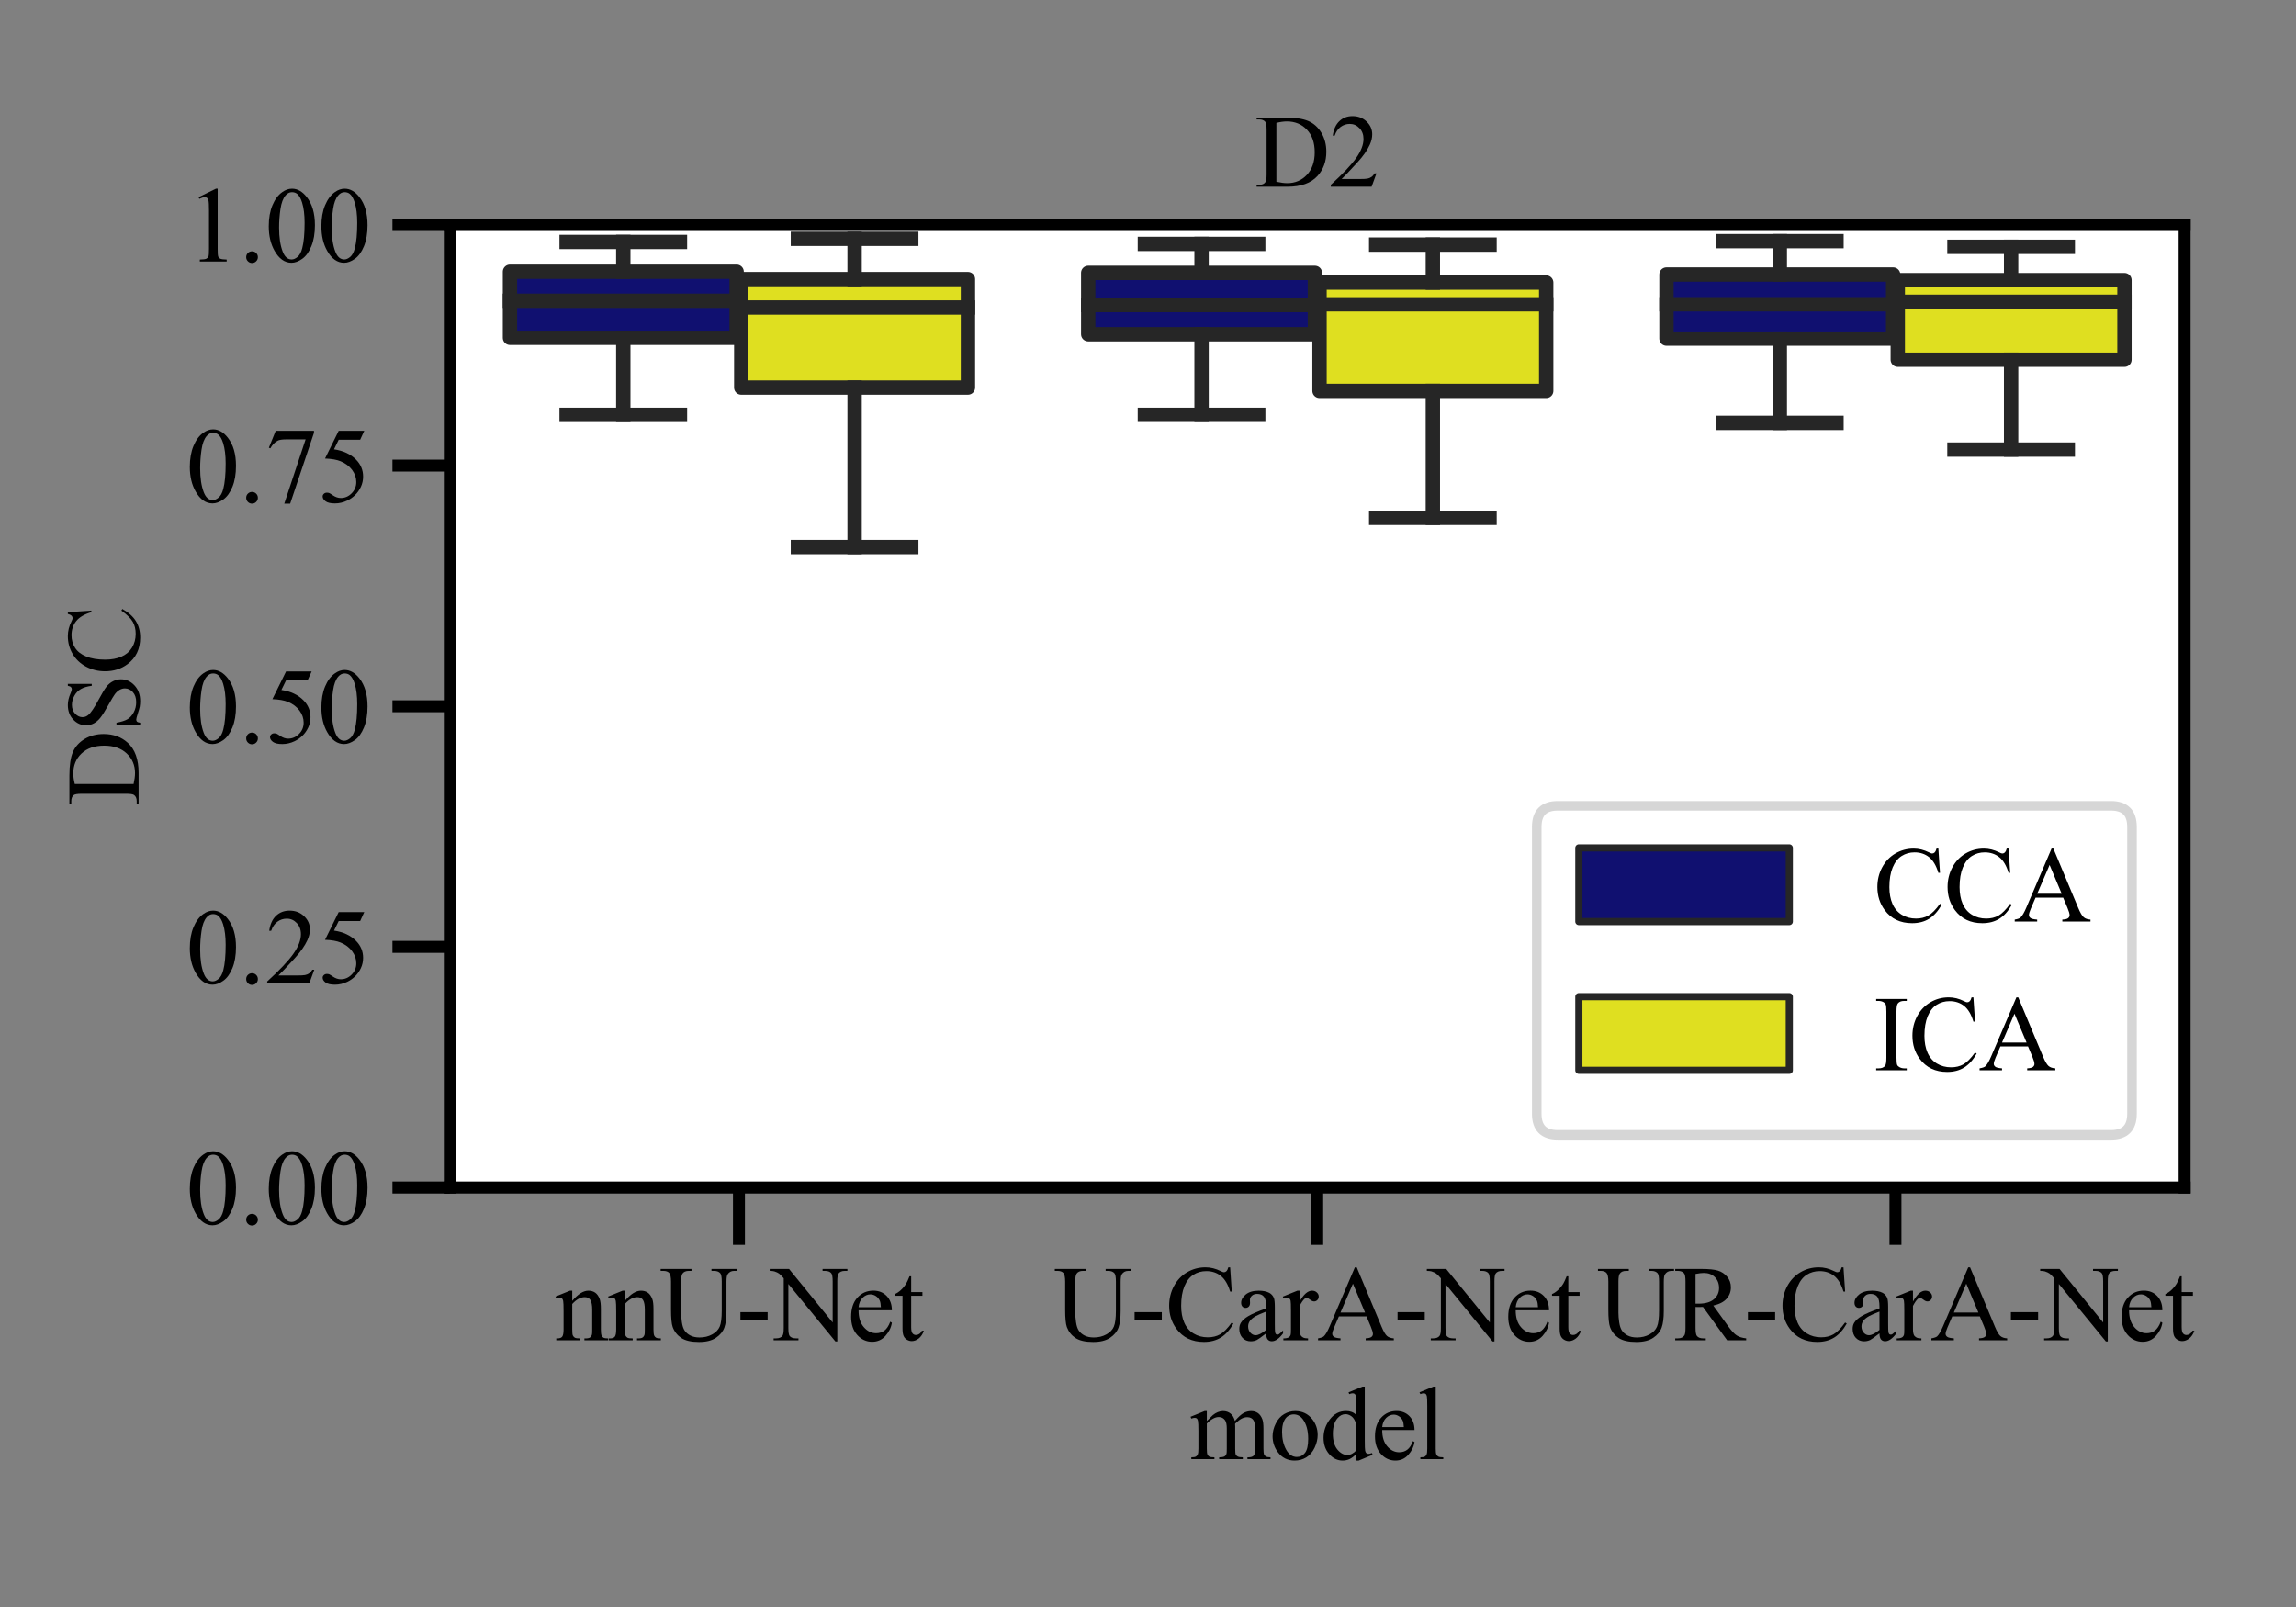 <?xml version="1.0" encoding="utf-8" standalone="no"?>
<!DOCTYPE svg PUBLIC "-//W3C//DTD SVG 1.1//EN"
  "http://www.w3.org/Graphics/SVG/1.1/DTD/svg11.dtd">
<svg xmlns:xlink="http://www.w3.org/1999/xlink" width="360pt" height="252pt" viewBox="0 0 360 252" xmlns="http://www.w3.org/2000/svg" version="1.1">
 <rect x="0" y="0" width="360" height="252" fill="#808080" stroke="none"/>
 <defs>
  <style type="text/css">*{stroke-linejoin: round; stroke-linecap: butt}</style>
 </defs>
 <g id="figure_1">
  <g id="patch_1">
   <path d="M 0 252 
L 360 252 
L 360 0 
L 0 0 
L 0 252 
z
" style="fill: none"/>
  </g>
  <g id="axes_1">
   <g id="patch_2">
    <path d="M 70.53 186.22 
L 342.533 186.22 
L 342.533 35.28 
L 70.53 35.28 
z
" style="fill: #ffffff"/>
   </g>
   <g id="patch_3">
    <path d="M 79.959 52.97 
L 115.501 52.97 
L 115.501 42.612 
L 79.959 42.612 
L 79.959 52.97 
z
" clip-path="url(#p04bd03d810)" style="fill: #101070; stroke: #262626; stroke-width: 2.25; stroke-linejoin: miter"/>
   </g>
   <g id="patch_4">
    <path d="M 116.226 60.776 
L 151.768 60.776 
L 151.768 43.769 
L 116.226 43.769 
L 116.226 60.776 
z
" clip-path="url(#p04bd03d810)" style="fill: #dfdf20; stroke: #262626; stroke-width: 2.25; stroke-linejoin: miter"/>
   </g>
   <g id="patch_5">
    <path d="M 170.627 52.411 
L 206.169 52.411 
L 206.169 42.791 
L 170.627 42.791 
L 170.627 52.411 
z
" clip-path="url(#p04bd03d810)" style="fill: #101070; stroke: #262626; stroke-width: 2.25; stroke-linejoin: miter"/>
   </g>
   <g id="patch_6">
    <path d="M 206.894 61.297 
L 242.436 61.297 
L 242.436 44.307 
L 206.894 44.307 
L 206.894 61.297 
z
" clip-path="url(#p04bd03d810)" style="fill: #dfdf20; stroke: #262626; stroke-width: 2.25; stroke-linejoin: miter"/>
   </g>
   <g id="patch_7">
    <path d="M 261.294 53.096 
L 296.836 53.096 
L 296.836 43.05 
L 261.294 43.05 
L 261.294 53.096 
z
" clip-path="url(#p04bd03d810)" style="fill: #101070; stroke: #262626; stroke-width: 2.25; stroke-linejoin: miter"/>
   </g>
   <g id="patch_8">
    <path d="M 297.561 56.408 
L 333.103 56.408 
L 333.103 43.93 
L 297.561 43.93 
L 297.561 56.408 
z
" clip-path="url(#p04bd03d810)" style="fill: #dfdf20; stroke: #262626; stroke-width: 2.25; stroke-linejoin: miter"/>
   </g>
   <g id="patch_9">
    <path d="M 115.864 186.22 
L 115.864 186.22 
L 115.864 186.22 
L 115.864 186.22 
z
" clip-path="url(#p04bd03d810)" style="fill: #101070; stroke: #262626; stroke-width: 1.125; stroke-linejoin: miter"/>
   </g>
   <g id="patch_10">
    <path d="M 115.864 186.22 
L 115.864 186.22 
L 115.864 186.22 
L 115.864 186.22 
z
" clip-path="url(#p04bd03d810)" style="fill: #dfdf20; stroke: #262626; stroke-width: 1.125; stroke-linejoin: miter"/>
   </g>
   <g id="matplotlib.axis_1">
    <g id="xtick_1">
     <g id="line2d_1">
      <defs>
       <path id="m8243bef995" d="M 0 0 
L 0 9 
" style="stroke: #000000; stroke-width: 1.875"/>
      </defs>
      <g>
       <use xlink:href="#m8243bef995" x="115.864" y="186.22" style="stroke: #000000; stroke-width: 1.875"/>
      </g>
     </g>
     <g id="text_1">
      <!-- nnU-Net -->
      <g transform="translate(86.996 210.177)scale(0.165 -0.165)">
       <defs>
        <path id="TimesNewRomanPSMT-6e" d="M 1034 2341 
Q 1538 2947 1994 2947 
Q 2228 2947 2397 2830 
Q 2566 2713 2666 2444 
Q 2734 2256 2734 1869 
L 2734 647 
Q 2734 375 2778 278 
Q 2813 200 2889 156 
Q 2966 113 3172 113 
L 3172 0 
L 1756 0 
L 1756 113 
L 1816 113 
Q 2016 113 2095 173 
Q 2175 234 2206 353 
Q 2219 400 2219 647 
L 2219 1819 
Q 2219 2209 2117 2386 
Q 2016 2563 1775 2563 
Q 1403 2563 1034 2156 
L 1034 647 
Q 1034 356 1069 288 
Q 1113 197 1189 155 
Q 1266 113 1500 113 
L 1500 0 
L 84 0 
L 84 113 
L 147 113 
Q 366 113 442 223 
Q 519 334 519 647 
L 519 1709 
Q 519 2225 495 2337 
Q 472 2450 423 2490 
Q 375 2531 294 2531 
Q 206 2531 84 2484 
L 38 2597 
L 900 2947 
L 1034 2947 
L 1034 2341 
z
" transform="scale(0.016)"/>
        <path id="TimesNewRomanPSMT-55" d="M 3053 4122 
L 3053 4238 
L 4553 4238 
L 4553 4122 
L 4394 4122 
Q 4144 4122 4009 3913 
Q 3944 3816 3944 3463 
L 3944 1744 
Q 3944 1106 3817 754 
Q 3691 403 3320 151 
Q 2950 -100 2313 -100 
Q 1619 -100 1259 140 
Q 900 381 750 788 
Q 650 1066 650 1831 
L 650 3488 
Q 650 3878 542 4000 
Q 434 4122 194 4122 
L 34 4122 
L 34 4238 
L 1866 4238 
L 1866 4122 
L 1703 4122 
Q 1441 4122 1328 3956 
Q 1250 3844 1250 3488 
L 1250 1641 
Q 1250 1394 1295 1075 
Q 1341 756 1459 578 
Q 1578 400 1801 284 
Q 2025 169 2350 169 
Q 2766 169 3094 350 
Q 3422 531 3542 814 
Q 3663 1097 3663 1772 
L 3663 3488 
Q 3663 3884 3575 3984 
Q 3453 4122 3213 4122 
L 3053 4122 
z
" transform="scale(0.016)"/>
        <path id="TimesNewRomanPSMT-2d" d="M 259 1672 
L 1875 1672 
L 1875 1200 
L 259 1200 
L 259 1672 
z
" transform="scale(0.016)"/>
        <path id="TimesNewRomanPSMT-4e" d="M -84 4238 
L 1066 4238 
L 3656 1059 
L 3656 3503 
Q 3656 3894 3569 3991 
Q 3453 4122 3203 4122 
L 3056 4122 
L 3056 4238 
L 4531 4238 
L 4531 4122 
L 4381 4122 
Q 4113 4122 4000 3959 
Q 3931 3859 3931 3503 
L 3931 -69 
L 3819 -69 
L 1025 3344 
L 1025 734 
Q 1025 344 1109 247 
Q 1228 116 1475 116 
L 1625 116 
L 1625 0 
L 150 0 
L 150 116 
L 297 116 
Q 569 116 681 278 
Q 750 378 750 734 
L 750 3681 
Q 566 3897 470 3965 
Q 375 4034 191 4094 
Q 100 4122 -84 4122 
L -84 4238 
z
" transform="scale(0.016)"/>
        <path id="TimesNewRomanPSMT-65" d="M 681 1784 
Q 678 1147 991 784 
Q 1303 422 1725 422 
Q 2006 422 2214 576 
Q 2422 731 2563 1106 
L 2659 1044 
Q 2594 616 2278 264 
Q 1963 -88 1488 -88 
Q 972 -88 605 314 
Q 238 716 238 1394 
Q 238 2128 614 2539 
Q 991 2950 1559 2950 
Q 2041 2950 2350 2633 
Q 2659 2316 2659 1784 
L 681 1784 
z
M 681 1966 
L 2006 1966 
Q 1991 2241 1941 2353 
Q 1863 2528 1708 2628 
Q 1553 2728 1384 2728 
Q 1125 2728 920 2526 
Q 716 2325 681 1966 
z
" transform="scale(0.016)"/>
        <path id="TimesNewRomanPSMT-74" d="M 1031 3803 
L 1031 2863 
L 1700 2863 
L 1700 2644 
L 1031 2644 
L 1031 788 
Q 1031 509 1111 412 
Q 1191 316 1316 316 
Q 1419 316 1516 380 
Q 1613 444 1666 569 
L 1788 569 
Q 1678 263 1478 108 
Q 1278 -47 1066 -47 
Q 922 -47 784 33 
Q 647 113 581 261 
Q 516 409 516 719 
L 516 2644 
L 63 2644 
L 63 2747 
Q 234 2816 414 2980 
Q 594 3144 734 3369 
Q 806 3488 934 3803 
L 1031 3803 
z
" transform="scale(0.016)"/>
       </defs>
       <use xlink:href="#TimesNewRomanPSMT-6e"/>
       <use xlink:href="#TimesNewRomanPSMT-6e" x="50"/>
       <use xlink:href="#TimesNewRomanPSMT-55" x="100"/>
       <use xlink:href="#TimesNewRomanPSMT-2d" x="172.217"/>
       <use xlink:href="#TimesNewRomanPSMT-4e" x="205.518"/>
       <use xlink:href="#TimesNewRomanPSMT-65" x="277.734"/>
       <use xlink:href="#TimesNewRomanPSMT-74" x="322.119"/>
      </g>
     </g>
    </g>
    <g id="xtick_2">
     <g id="line2d_2">
      <g>
       <use xlink:href="#m8243bef995" x="206.531" y="186.22" style="stroke: #000000; stroke-width: 1.875"/>
      </g>
     </g>
     <g id="text_2">
      <!-- U-CarA-Net -->
      <g transform="translate(165.297 210.177)scale(0.165 -0.165)">
       <defs>
        <path id="TimesNewRomanPSMT-43" d="M 3853 4334 
L 3950 2894 
L 3853 2894 
Q 3659 3541 3300 3825 
Q 2941 4109 2438 4109 
Q 2016 4109 1675 3895 
Q 1334 3681 1139 3212 
Q 944 2744 944 2047 
Q 944 1472 1128 1050 
Q 1313 628 1683 403 
Q 2053 178 2528 178 
Q 2941 178 3256 354 
Q 3572 531 3950 1056 
L 4047 994 
Q 3728 428 3303 165 
Q 2878 -97 2294 -97 
Q 1241 -97 663 684 
Q 231 1266 231 2053 
Q 231 2688 515 3219 
Q 800 3750 1298 4042 
Q 1797 4334 2388 4334 
Q 2847 4334 3294 4109 
Q 3425 4041 3481 4041 
Q 3566 4041 3628 4100 
Q 3709 4184 3744 4334 
L 3853 4334 
z
" transform="scale(0.016)"/>
        <path id="TimesNewRomanPSMT-61" d="M 1822 413 
Q 1381 72 1269 19 
Q 1100 -59 909 -59 
Q 613 -59 420 144 
Q 228 347 228 678 
Q 228 888 322 1041 
Q 450 1253 767 1440 
Q 1084 1628 1822 1897 
L 1822 2009 
Q 1822 2438 1686 2597 
Q 1550 2756 1291 2756 
Q 1094 2756 978 2650 
Q 859 2544 859 2406 
L 866 2225 
Q 866 2081 792 2003 
Q 719 1925 600 1925 
Q 484 1925 411 2006 
Q 338 2088 338 2228 
Q 338 2497 613 2722 
Q 888 2947 1384 2947 
Q 1766 2947 2009 2819 
Q 2194 2722 2281 2516 
Q 2338 2381 2338 1966 
L 2338 994 
Q 2338 584 2353 492 
Q 2369 400 2405 369 
Q 2441 338 2488 338 
Q 2538 338 2575 359 
Q 2641 400 2828 588 
L 2828 413 
Q 2478 -56 2159 -56 
Q 2006 -56 1915 50 
Q 1825 156 1822 413 
z
M 1822 616 
L 1822 1706 
Q 1350 1519 1213 1441 
Q 966 1303 859 1153 
Q 753 1003 753 825 
Q 753 600 887 451 
Q 1022 303 1197 303 
Q 1434 303 1822 616 
z
" transform="scale(0.016)"/>
        <path id="TimesNewRomanPSMT-72" d="M 1038 2947 
L 1038 2303 
Q 1397 2947 1775 2947 
Q 1947 2947 2059 2842 
Q 2172 2738 2172 2600 
Q 2172 2478 2090 2393 
Q 2009 2309 1897 2309 
Q 1788 2309 1652 2417 
Q 1516 2525 1450 2525 
Q 1394 2525 1328 2463 
Q 1188 2334 1038 2041 
L 1038 669 
Q 1038 431 1097 309 
Q 1138 225 1241 169 
Q 1344 113 1538 113 
L 1538 0 
L 72 0 
L 72 113 
Q 291 113 397 181 
Q 475 231 506 341 
Q 522 394 522 644 
L 522 1753 
Q 522 2253 501 2348 
Q 481 2444 426 2487 
Q 372 2531 291 2531 
Q 194 2531 72 2484 
L 41 2597 
L 906 2947 
L 1038 2947 
z
" transform="scale(0.016)"/>
        <path id="TimesNewRomanPSMT-41" d="M 2928 1419 
L 1288 1419 
L 1000 750 
Q 894 503 894 381 
Q 894 284 986 211 
Q 1078 138 1384 116 
L 1384 0 
L 50 0 
L 50 116 
Q 316 163 394 238 
Q 553 388 747 847 
L 2238 4334 
L 2347 4334 
L 3822 809 
Q 4000 384 4145 257 
Q 4291 131 4550 116 
L 4550 0 
L 2878 0 
L 2878 116 
Q 3131 128 3220 200 
Q 3309 272 3309 375 
Q 3309 513 3184 809 
L 2928 1419 
z
M 2841 1650 
L 2122 3363 
L 1384 1650 
L 2841 1650 
z
" transform="scale(0.016)"/>
       </defs>
       <use xlink:href="#TimesNewRomanPSMT-55"/>
       <use xlink:href="#TimesNewRomanPSMT-2d" x="72.217"/>
       <use xlink:href="#TimesNewRomanPSMT-43" x="105.518"/>
       <use xlink:href="#TimesNewRomanPSMT-61" x="172.217"/>
       <use xlink:href="#TimesNewRomanPSMT-72" x="216.602"/>
       <use xlink:href="#TimesNewRomanPSMT-41" x="249.902"/>
       <use xlink:href="#TimesNewRomanPSMT-2d" x="322.119"/>
       <use xlink:href="#TimesNewRomanPSMT-4e" x="355.42"/>
       <use xlink:href="#TimesNewRomanPSMT-65" x="427.637"/>
       <use xlink:href="#TimesNewRomanPSMT-74" x="472.021"/>
      </g>
     </g>
    </g>
    <g id="xtick_3">
     <g id="line2d_3">
      <g>
       <use xlink:href="#m8243bef995" x="297.199" y="186.22" style="stroke: #000000; stroke-width: 1.875"/>
      </g>
     </g>
     <g id="text_3">
      <!-- UR-CarA-Net -->
      <g transform="translate(250.461 210.177)scale(0.165 -0.165)">
       <defs>
        <path id="TimesNewRomanPSMT-52" d="M 4325 0 
L 3194 0 
L 1759 1981 
Q 1600 1975 1500 1975 
Q 1459 1975 1412 1976 
Q 1366 1978 1316 1981 
L 1316 750 
Q 1316 350 1403 253 
Q 1522 116 1759 116 
L 1925 116 
L 1925 0 
L 109 0 
L 109 116 
L 269 116 
Q 538 116 653 291 
Q 719 388 719 750 
L 719 3488 
Q 719 3888 631 3984 
Q 509 4122 269 4122 
L 109 4122 
L 109 4238 
L 1653 4238 
Q 2328 4238 2648 4139 
Q 2969 4041 3192 3777 
Q 3416 3513 3416 3147 
Q 3416 2756 3161 2468 
Q 2906 2181 2372 2063 
L 3247 847 
Q 3547 428 3762 290 
Q 3978 153 4325 116 
L 4325 0 
z
M 1316 2178 
Q 1375 2178 1419 2176 
Q 1463 2175 1491 2175 
Q 2097 2175 2405 2437 
Q 2713 2700 2713 3106 
Q 2713 3503 2464 3751 
Q 2216 4000 1806 4000 
Q 1625 4000 1316 3941 
L 1316 2178 
z
" transform="scale(0.016)"/>
       </defs>
       <use xlink:href="#TimesNewRomanPSMT-55"/>
       <use xlink:href="#TimesNewRomanPSMT-52" x="72.217"/>
       <use xlink:href="#TimesNewRomanPSMT-2d" x="138.916"/>
       <use xlink:href="#TimesNewRomanPSMT-43" x="172.217"/>
       <use xlink:href="#TimesNewRomanPSMT-61" x="238.916"/>
       <use xlink:href="#TimesNewRomanPSMT-72" x="283.301"/>
       <use xlink:href="#TimesNewRomanPSMT-41" x="316.602"/>
       <use xlink:href="#TimesNewRomanPSMT-2d" x="388.818"/>
       <use xlink:href="#TimesNewRomanPSMT-4e" x="422.119"/>
       <use xlink:href="#TimesNewRomanPSMT-65" x="494.336"/>
       <use xlink:href="#TimesNewRomanPSMT-74" x="538.721"/>
      </g>
     </g>
    </g>
    <g id="text_4">
     <!-- model -->
     <g transform="translate(186.535 228.817)scale(0.16 -0.16)">
      <defs>
       <path id="TimesNewRomanPSMT-6d" d="M 1050 2338 
Q 1363 2650 1419 2697 
Q 1559 2816 1721 2881 
Q 1884 2947 2044 2947 
Q 2313 2947 2506 2790 
Q 2700 2634 2766 2338 
Q 3088 2713 3309 2830 
Q 3531 2947 3766 2947 
Q 3994 2947 4170 2830 
Q 4347 2713 4450 2447 
Q 4519 2266 4519 1878 
L 4519 647 
Q 4519 378 4559 278 
Q 4591 209 4675 161 
Q 4759 113 4950 113 
L 4950 0 
L 3538 0 
L 3538 113 
L 3597 113 
Q 3781 113 3884 184 
Q 3956 234 3988 344 
Q 4000 397 4000 647 
L 4000 1878 
Q 4000 2228 3916 2372 
Q 3794 2572 3525 2572 
Q 3359 2572 3192 2489 
Q 3025 2406 2788 2181 
L 2781 2147 
L 2788 2013 
L 2788 647 
Q 2788 353 2820 281 
Q 2853 209 2943 161 
Q 3034 113 3253 113 
L 3253 0 
L 1806 0 
L 1806 113 
Q 2044 113 2133 169 
Q 2222 225 2256 338 
Q 2272 391 2272 647 
L 2272 1878 
Q 2272 2228 2169 2381 
Q 2031 2581 1784 2581 
Q 1616 2581 1450 2491 
Q 1191 2353 1050 2181 
L 1050 647 
Q 1050 366 1089 281 
Q 1128 197 1204 155 
Q 1281 113 1516 113 
L 1516 0 
L 100 0 
L 100 113 
Q 297 113 375 155 
Q 453 197 493 289 
Q 534 381 534 647 
L 534 1741 
Q 534 2213 506 2350 
Q 484 2453 437 2492 
Q 391 2531 309 2531 
Q 222 2531 100 2484 
L 53 2597 
L 916 2947 
L 1050 2947 
L 1050 2338 
z
" transform="scale(0.016)"/>
       <path id="TimesNewRomanPSMT-6f" d="M 1600 2947 
Q 2250 2947 2644 2453 
Q 2978 2031 2978 1484 
Q 2978 1100 2793 706 
Q 2609 313 2286 112 
Q 1963 -88 1566 -88 
Q 919 -88 538 428 
Q 216 863 216 1403 
Q 216 1797 411 2186 
Q 606 2575 925 2761 
Q 1244 2947 1600 2947 
z
M 1503 2744 
Q 1338 2744 1170 2645 
Q 1003 2547 900 2300 
Q 797 2053 797 1666 
Q 797 1041 1045 587 
Q 1294 134 1700 134 
Q 2003 134 2200 384 
Q 2397 634 2397 1244 
Q 2397 2006 2069 2444 
Q 1847 2744 1503 2744 
z
" transform="scale(0.016)"/>
       <path id="TimesNewRomanPSMT-64" d="M 2222 322 
Q 2013 103 1813 7 
Q 1613 -88 1381 -88 
Q 913 -88 563 304 
Q 213 697 213 1313 
Q 213 1928 600 2439 
Q 988 2950 1597 2950 
Q 1975 2950 2222 2709 
L 2222 3238 
Q 2222 3728 2198 3840 
Q 2175 3953 2125 3993 
Q 2075 4034 2000 4034 
Q 1919 4034 1784 3984 
L 1744 4094 
L 2597 4444 
L 2738 4444 
L 2738 1134 
Q 2738 631 2761 520 
Q 2784 409 2836 365 
Q 2888 322 2956 322 
Q 3041 322 3181 375 
L 3216 266 
L 2366 -88 
L 2222 -88 
L 2222 322 
z
M 2222 541 
L 2222 2016 
Q 2203 2228 2109 2403 
Q 2016 2578 1861 2667 
Q 1706 2756 1559 2756 
Q 1284 2756 1069 2509 
Q 784 2184 784 1559 
Q 784 928 1059 592 
Q 1334 256 1672 256 
Q 1956 256 2222 541 
z
" transform="scale(0.016)"/>
       <path id="TimesNewRomanPSMT-6c" d="M 1184 4444 
L 1184 647 
Q 1184 378 1223 290 
Q 1263 203 1344 158 
Q 1425 113 1647 113 
L 1647 0 
L 244 0 
L 244 113 
Q 441 113 512 153 
Q 584 194 625 287 
Q 666 381 666 647 
L 666 3247 
Q 666 3731 644 3842 
Q 622 3953 573 3993 
Q 525 4034 450 4034 
Q 369 4034 244 3984 
L 191 4094 
L 1044 4444 
L 1184 4444 
z
" transform="scale(0.016)"/>
      </defs>
      <use xlink:href="#TimesNewRomanPSMT-6d"/>
      <use xlink:href="#TimesNewRomanPSMT-6f" x="77.783"/>
      <use xlink:href="#TimesNewRomanPSMT-64" x="127.783"/>
      <use xlink:href="#TimesNewRomanPSMT-65" x="177.783"/>
      <use xlink:href="#TimesNewRomanPSMT-6c" x="222.168"/>
     </g>
    </g>
   </g>
   <g id="matplotlib.axis_2">
    <g id="ytick_1">
     <g id="line2d_4">
      <defs>
       <path id="mf90dfbc74c" d="M 0 0 
L -9 0 
" style="stroke: #000000; stroke-width: 1.875"/>
      </defs>
      <g>
       <use xlink:href="#mf90dfbc74c" x="70.53" y="186.22" style="stroke: #000000; stroke-width: 1.875"/>
      </g>
     </g>
     <g id="text_5">
      <!-- 0.00 -->
      <g transform="translate(29.155 191.949)scale(0.165 -0.165)">
       <defs>
        <path id="TimesNewRomanPSMT-30" d="M 231 2094 
Q 231 2819 450 3342 
Q 669 3866 1031 4122 
Q 1313 4325 1613 4325 
Q 2100 4325 2488 3828 
Q 2972 3213 2972 2159 
Q 2972 1422 2759 906 
Q 2547 391 2217 158 
Q 1888 -75 1581 -75 
Q 975 -75 572 641 
Q 231 1244 231 2094 
z
M 844 2016 
Q 844 1141 1059 588 
Q 1238 122 1591 122 
Q 1759 122 1940 273 
Q 2122 425 2216 781 
Q 2359 1319 2359 2297 
Q 2359 3022 2209 3506 
Q 2097 3866 1919 4016 
Q 1791 4119 1609 4119 
Q 1397 4119 1231 3928 
Q 1006 3669 925 3112 
Q 844 2556 844 2016 
z
" transform="scale(0.016)"/>
        <path id="TimesNewRomanPSMT-2e" d="M 800 606 
Q 947 606 1047 504 
Q 1147 403 1147 259 
Q 1147 116 1045 14 
Q 944 -88 800 -88 
Q 656 -88 554 14 
Q 453 116 453 259 
Q 453 406 554 506 
Q 656 606 800 606 
z
" transform="scale(0.016)"/>
       </defs>
       <use xlink:href="#TimesNewRomanPSMT-30"/>
       <use xlink:href="#TimesNewRomanPSMT-2e" x="50"/>
       <use xlink:href="#TimesNewRomanPSMT-30" x="75"/>
       <use xlink:href="#TimesNewRomanPSMT-30" x="125"/>
      </g>
     </g>
    </g>
    <g id="ytick_2">
     <g id="line2d_5">
      <g>
       <use xlink:href="#mf90dfbc74c" x="70.53" y="148.485" style="stroke: #000000; stroke-width: 1.875"/>
      </g>
     </g>
     <g id="text_6">
      <!-- 0.25 -->
      <g transform="translate(29.155 154.214)scale(0.165 -0.165)">
       <defs>
        <path id="TimesNewRomanPSMT-32" d="M 2934 816 
L 2638 0 
L 138 0 
L 138 116 
Q 1241 1122 1691 1759 
Q 2141 2397 2141 2925 
Q 2141 3328 1894 3587 
Q 1647 3847 1303 3847 
Q 991 3847 742 3664 
Q 494 3481 375 3128 
L 259 3128 
Q 338 3706 661 4015 
Q 984 4325 1469 4325 
Q 1984 4325 2329 3994 
Q 2675 3663 2675 3213 
Q 2675 2891 2525 2569 
Q 2294 2063 1775 1497 
Q 997 647 803 472 
L 1909 472 
Q 2247 472 2383 497 
Q 2519 522 2628 598 
Q 2738 675 2819 816 
L 2934 816 
z
" transform="scale(0.016)"/>
        <path id="TimesNewRomanPSMT-35" d="M 2778 4238 
L 2534 3706 
L 1259 3706 
L 981 3138 
Q 1809 3016 2294 2522 
Q 2709 2097 2709 1522 
Q 2709 1188 2573 903 
Q 2438 619 2231 419 
Q 2025 219 1772 97 
Q 1413 -75 1034 -75 
Q 653 -75 479 54 
Q 306 184 306 341 
Q 306 428 378 495 
Q 450 563 559 563 
Q 641 563 702 538 
Q 763 513 909 409 
Q 1144 247 1384 247 
Q 1750 247 2026 523 
Q 2303 800 2303 1197 
Q 2303 1581 2056 1914 
Q 1809 2247 1375 2428 
Q 1034 2569 447 2591 
L 1259 4238 
L 2778 4238 
z
" transform="scale(0.016)"/>
       </defs>
       <use xlink:href="#TimesNewRomanPSMT-30"/>
       <use xlink:href="#TimesNewRomanPSMT-2e" x="50"/>
       <use xlink:href="#TimesNewRomanPSMT-32" x="75"/>
       <use xlink:href="#TimesNewRomanPSMT-35" x="125"/>
      </g>
     </g>
    </g>
    <g id="ytick_3">
     <g id="line2d_6">
      <g>
       <use xlink:href="#mf90dfbc74c" x="70.53" y="110.75" style="stroke: #000000; stroke-width: 1.875"/>
      </g>
     </g>
     <g id="text_7">
      <!-- 0.50 -->
      <g transform="translate(29.155 116.479)scale(0.165 -0.165)">
       <use xlink:href="#TimesNewRomanPSMT-30"/>
       <use xlink:href="#TimesNewRomanPSMT-2e" x="50"/>
       <use xlink:href="#TimesNewRomanPSMT-35" x="75"/>
       <use xlink:href="#TimesNewRomanPSMT-30" x="125"/>
      </g>
     </g>
    </g>
    <g id="ytick_4">
     <g id="line2d_7">
      <g>
       <use xlink:href="#mf90dfbc74c" x="70.53" y="73.015" style="stroke: #000000; stroke-width: 1.875"/>
      </g>
     </g>
     <g id="text_8">
      <!-- 0.75 -->
      <g transform="translate(29.155 78.744)scale(0.165 -0.165)">
       <defs>
        <path id="TimesNewRomanPSMT-37" d="M 644 4238 
L 2916 4238 
L 2916 4119 
L 1503 -88 
L 1153 -88 
L 2419 3728 
L 1253 3728 
Q 900 3728 750 3644 
Q 488 3500 328 3200 
L 238 3234 
L 644 4238 
z
" transform="scale(0.016)"/>
       </defs>
       <use xlink:href="#TimesNewRomanPSMT-30"/>
       <use xlink:href="#TimesNewRomanPSMT-2e" x="50"/>
       <use xlink:href="#TimesNewRomanPSMT-37" x="75"/>
       <use xlink:href="#TimesNewRomanPSMT-35" x="125"/>
      </g>
     </g>
    </g>
    <g id="ytick_5">
     <g id="line2d_8">
      <g>
       <use xlink:href="#mf90dfbc74c" x="70.53" y="35.28" style="stroke: #000000; stroke-width: 1.875"/>
      </g>
     </g>
     <g id="text_9">
      <!-- 1.00 -->
      <g transform="translate(29.155 41.009)scale(0.165 -0.165)">
       <defs>
        <path id="TimesNewRomanPSMT-31" d="M 750 3822 
L 1781 4325 
L 1884 4325 
L 1884 747 
Q 1884 391 1914 303 
Q 1944 216 2037 169 
Q 2131 122 2419 116 
L 2419 0 
L 825 0 
L 825 116 
Q 1125 122 1212 167 
Q 1300 213 1334 289 
Q 1369 366 1369 747 
L 1369 3034 
Q 1369 3497 1338 3628 
Q 1316 3728 1258 3775 
Q 1200 3822 1119 3822 
Q 1003 3822 797 3725 
L 750 3822 
z
" transform="scale(0.016)"/>
       </defs>
       <use xlink:href="#TimesNewRomanPSMT-31"/>
       <use xlink:href="#TimesNewRomanPSMT-2e" x="50"/>
       <use xlink:href="#TimesNewRomanPSMT-30" x="75"/>
       <use xlink:href="#TimesNewRomanPSMT-30" x="125"/>
      </g>
     </g>
    </g>
    <g id="text_10">
     <!-- DSC -->
     <g transform="translate(21.733 126.312)rotate(-90)scale(0.16 -0.16)">
      <defs>
       <path id="TimesNewRomanPSMT-44" d="M 109 0 
L 109 116 
L 269 116 
Q 538 116 650 288 
Q 719 391 719 750 
L 719 3488 
Q 719 3884 631 3984 
Q 509 4122 269 4122 
L 109 4122 
L 109 4238 
L 1834 4238 
Q 2784 4238 3279 4022 
Q 3775 3806 4076 3303 
Q 4378 2800 4378 2141 
Q 4378 1256 3841 663 
Q 3238 0 2003 0 
L 109 0 
z
M 1319 306 
Q 1716 219 1984 219 
Q 2709 219 3187 728 
Q 3666 1238 3666 2109 
Q 3666 2988 3187 3494 
Q 2709 4000 1959 4000 
Q 1678 4000 1319 3909 
L 1319 306 
z
" transform="scale(0.016)"/>
       <path id="TimesNewRomanPSMT-53" d="M 2934 4334 
L 2934 2869 
L 2819 2869 
Q 2763 3291 2617 3541 
Q 2472 3791 2203 3937 
Q 1934 4084 1647 4084 
Q 1322 4084 1109 3886 
Q 897 3688 897 3434 
Q 897 3241 1031 3081 
Q 1225 2847 1953 2456 
Q 2547 2138 2764 1967 
Q 2981 1797 3098 1565 
Q 3216 1334 3216 1081 
Q 3216 600 2842 251 
Q 2469 -97 1881 -97 
Q 1697 -97 1534 -69 
Q 1438 -53 1133 45 
Q 828 144 747 144 
Q 669 144 623 97 
Q 578 50 556 -97 
L 441 -97 
L 441 1356 
L 556 1356 
Q 638 900 775 673 
Q 913 447 1195 297 
Q 1478 147 1816 147 
Q 2206 147 2432 353 
Q 2659 559 2659 841 
Q 2659 997 2573 1156 
Q 2488 1316 2306 1453 
Q 2184 1547 1640 1851 
Q 1097 2156 867 2337 
Q 638 2519 519 2737 
Q 400 2956 400 3219 
Q 400 3675 750 4004 
Q 1100 4334 1641 4334 
Q 1978 4334 2356 4169 
Q 2531 4091 2603 4091 
Q 2684 4091 2736 4139 
Q 2788 4188 2819 4334 
L 2934 4334 
z
" transform="scale(0.016)"/>
      </defs>
      <use xlink:href="#TimesNewRomanPSMT-44"/>
      <use xlink:href="#TimesNewRomanPSMT-53" x="72.217"/>
      <use xlink:href="#TimesNewRomanPSMT-43" x="127.832"/>
     </g>
    </g>
   </g>
   <g id="line2d_9">
    <path d="M 97.73 52.97 
L 97.73 65.054 
" clip-path="url(#p04bd03d810)" style="fill: none; stroke: #262626; stroke-width: 2.25; stroke-linecap: square"/>
   </g>
   <g id="line2d_10">
    <path d="M 97.73 42.612 
L 97.73 37.937 
" clip-path="url(#p04bd03d810)" style="fill: none; stroke: #262626; stroke-width: 2.25; stroke-linecap: square"/>
   </g>
   <g id="line2d_11">
    <path d="M 88.845 65.054 
L 106.616 65.054 
" clip-path="url(#p04bd03d810)" style="fill: none; stroke: #262626; stroke-width: 2.25; stroke-linecap: square"/>
   </g>
   <g id="line2d_12">
    <path d="M 88.845 37.937 
L 106.616 37.937 
" clip-path="url(#p04bd03d810)" style="fill: none; stroke: #262626; stroke-width: 2.25; stroke-linecap: square"/>
   </g>
   <g id="line2d_13">
    <path d="M 133.997 60.776 
L 133.997 85.788 
" clip-path="url(#p04bd03d810)" style="fill: none; stroke: #262626; stroke-width: 2.25; stroke-linecap: square"/>
   </g>
   <g id="line2d_14">
    <path d="M 133.997 43.769 
L 133.997 37.45 
" clip-path="url(#p04bd03d810)" style="fill: none; stroke: #262626; stroke-width: 2.25; stroke-linecap: square"/>
   </g>
   <g id="line2d_15">
    <path d="M 125.112 85.788 
L 142.883 85.788 
" clip-path="url(#p04bd03d810)" style="fill: none; stroke: #262626; stroke-width: 2.25; stroke-linecap: square"/>
   </g>
   <g id="line2d_16">
    <path d="M 125.112 37.45 
L 142.883 37.45 
" clip-path="url(#p04bd03d810)" style="fill: none; stroke: #262626; stroke-width: 2.25; stroke-linecap: square"/>
   </g>
   <g id="line2d_17">
    <path d="M 188.398 52.411 
L 188.398 65.051 
" clip-path="url(#p04bd03d810)" style="fill: none; stroke: #262626; stroke-width: 2.25; stroke-linecap: square"/>
   </g>
   <g id="line2d_18">
    <path d="M 188.398 42.791 
L 188.398 38.248 
" clip-path="url(#p04bd03d810)" style="fill: none; stroke: #262626; stroke-width: 2.25; stroke-linecap: square"/>
   </g>
   <g id="line2d_19">
    <path d="M 179.512 65.051 
L 197.283 65.051 
" clip-path="url(#p04bd03d810)" style="fill: none; stroke: #262626; stroke-width: 2.25; stroke-linecap: square"/>
   </g>
   <g id="line2d_20">
    <path d="M 179.512 38.248 
L 197.283 38.248 
" clip-path="url(#p04bd03d810)" style="fill: none; stroke: #262626; stroke-width: 2.25; stroke-linecap: square"/>
   </g>
   <g id="line2d_21">
    <path d="M 224.665 61.297 
L 224.665 81.203 
" clip-path="url(#p04bd03d810)" style="fill: none; stroke: #262626; stroke-width: 2.25; stroke-linecap: square"/>
   </g>
   <g id="line2d_22">
    <path d="M 224.665 44.307 
L 224.665 38.358 
" clip-path="url(#p04bd03d810)" style="fill: none; stroke: #262626; stroke-width: 2.25; stroke-linecap: square"/>
   </g>
   <g id="line2d_23">
    <path d="M 215.779 81.203 
L 233.55 81.203 
" clip-path="url(#p04bd03d810)" style="fill: none; stroke: #262626; stroke-width: 2.25; stroke-linecap: square"/>
   </g>
   <g id="line2d_24">
    <path d="M 215.779 38.358 
L 233.55 38.358 
" clip-path="url(#p04bd03d810)" style="fill: none; stroke: #262626; stroke-width: 2.25; stroke-linecap: square"/>
   </g>
   <g id="line2d_25">
    <path d="M 279.065 53.096 
L 279.065 66.312 
" clip-path="url(#p04bd03d810)" style="fill: none; stroke: #262626; stroke-width: 2.25; stroke-linecap: square"/>
   </g>
   <g id="line2d_26">
    <path d="M 279.065 43.05 
L 279.065 37.814 
" clip-path="url(#p04bd03d810)" style="fill: none; stroke: #262626; stroke-width: 2.25; stroke-linecap: square"/>
   </g>
   <g id="line2d_27">
    <path d="M 270.18 66.312 
L 287.951 66.312 
" clip-path="url(#p04bd03d810)" style="fill: none; stroke: #262626; stroke-width: 2.25; stroke-linecap: square"/>
   </g>
   <g id="line2d_28">
    <path d="M 270.18 37.814 
L 287.951 37.814 
" clip-path="url(#p04bd03d810)" style="fill: none; stroke: #262626; stroke-width: 2.25; stroke-linecap: square"/>
   </g>
   <g id="line2d_29">
    <path d="M 315.332 56.408 
L 315.332 70.502 
" clip-path="url(#p04bd03d810)" style="fill: none; stroke: #262626; stroke-width: 2.25; stroke-linecap: square"/>
   </g>
   <g id="line2d_30">
    <path d="M 315.332 43.93 
L 315.332 38.703 
" clip-path="url(#p04bd03d810)" style="fill: none; stroke: #262626; stroke-width: 2.25; stroke-linecap: square"/>
   </g>
   <g id="line2d_31">
    <path d="M 306.447 70.502 
L 324.218 70.502 
" clip-path="url(#p04bd03d810)" style="fill: none; stroke: #262626; stroke-width: 2.25; stroke-linecap: square"/>
   </g>
   <g id="line2d_32">
    <path d="M 306.447 38.703 
L 324.218 38.703 
" clip-path="url(#p04bd03d810)" style="fill: none; stroke: #262626; stroke-width: 2.25; stroke-linecap: square"/>
   </g>
   <g id="line2d_33">
    <path d="M 79.959 47.164 
L 115.501 47.164 
" clip-path="url(#p04bd03d810)" style="fill: none; stroke: #262626; stroke-width: 2.25; stroke-linecap: square"/>
   </g>
   <g id="line2d_34">
    <path d="M 116.226 48.222 
L 151.768 48.222 
" clip-path="url(#p04bd03d810)" style="fill: none; stroke: #262626; stroke-width: 2.25; stroke-linecap: square"/>
   </g>
   <g id="line2d_35">
    <path d="M 170.627 47.839 
L 206.169 47.839 
" clip-path="url(#p04bd03d810)" style="fill: none; stroke: #262626; stroke-width: 2.25; stroke-linecap: square"/>
   </g>
   <g id="line2d_36">
    <path d="M 206.894 47.719 
L 242.436 47.719 
" clip-path="url(#p04bd03d810)" style="fill: none; stroke: #262626; stroke-width: 2.25; stroke-linecap: square"/>
   </g>
   <g id="line2d_37">
    <path d="M 261.294 47.718 
L 296.836 47.718 
" clip-path="url(#p04bd03d810)" style="fill: none; stroke: #262626; stroke-width: 2.25; stroke-linecap: square"/>
   </g>
   <g id="line2d_38">
    <path d="M 297.561 47.322 
L 333.103 47.322 
" clip-path="url(#p04bd03d810)" style="fill: none; stroke: #262626; stroke-width: 2.25; stroke-linecap: square"/>
   </g>
   <g id="patch_11">
    <path d="M 70.53 186.22 
L 70.53 35.28 
" style="fill: none; stroke: #000000; stroke-width: 1.875; stroke-linejoin: miter; stroke-linecap: square"/>
   </g>
   <g id="patch_12">
    <path d="M 342.533 186.22 
L 342.533 35.28 
" style="fill: none; stroke: #000000; stroke-width: 1.875; stroke-linejoin: miter; stroke-linecap: square"/>
   </g>
   <g id="patch_13">
    <path d="M 70.53 186.22 
L 342.533 186.22 
" style="fill: none; stroke: #000000; stroke-width: 1.875; stroke-linejoin: miter; stroke-linecap: square"/>
   </g>
   <g id="patch_14">
    <path d="M 70.53 35.28 
L 342.533 35.28 
" style="fill: none; stroke: #000000; stroke-width: 1.875; stroke-linejoin: miter; stroke-linecap: square"/>
   </g>
   <g id="text_11">
    <!-- D2 -->
    <g transform="translate(196.754 29.28)scale(0.16 -0.16)">
     <use xlink:href="#TimesNewRomanPSMT-44"/>
     <use xlink:href="#TimesNewRomanPSMT-32" x="72.217"/>
    </g>
   </g>
   <g id="legend_1">
    <g id="patch_15">
     <path d="M 244.254 177.97 
L 330.983 177.97 
Q 334.283 177.97 334.283 174.67 
L 334.283 129.661 
Q 334.283 126.361 330.983 126.361 
L 244.254 126.361 
Q 240.954 126.361 240.954 129.661 
L 240.954 174.67 
Q 240.954 177.97 244.254 177.97 
z
" style="fill: #ffffff; opacity: 0.8; stroke: #cccccc; stroke-width: 1.5; stroke-linejoin: miter"/>
    </g>
    <g id="patch_16">
     <path d="M 247.554 144.511 
L 280.554 144.511 
L 280.554 132.961 
L 247.554 132.961 
z
" style="fill: #101070; stroke: #262626; stroke-width: 1.125; stroke-linejoin: miter"/>
    </g>
    <g id="text_12">
     <!-- CCA -->
     <g transform="translate(293.754 144.511)scale(0.165 -0.165)">
      <use xlink:href="#TimesNewRomanPSMT-43"/>
      <use xlink:href="#TimesNewRomanPSMT-43" x="66.699"/>
      <use xlink:href="#TimesNewRomanPSMT-41" x="133.398"/>
     </g>
    </g>
    <g id="patch_17">
     <path d="M 247.554 167.841 
L 280.554 167.841 
L 280.554 156.291 
L 247.554 156.291 
z
" style="fill: #dfdf20; stroke: #262626; stroke-width: 1.125; stroke-linejoin: miter"/>
    </g>
    <g id="text_13">
     <!-- ICA -->
     <g transform="translate(293.754 167.841)scale(0.165 -0.165)">
      <defs>
       <path id="TimesNewRomanPSMT-49" d="M 1975 116 
L 1975 0 
L 159 0 
L 159 116 
L 309 116 
Q 572 116 691 269 
Q 766 369 766 750 
L 766 3488 
Q 766 3809 725 3913 
Q 694 3991 597 4047 
Q 459 4122 309 4122 
L 159 4122 
L 159 4238 
L 1975 4238 
L 1975 4122 
L 1822 4122 
Q 1563 4122 1444 3969 
Q 1366 3869 1366 3488 
L 1366 750 
Q 1366 428 1406 325 
Q 1438 247 1538 191 
Q 1672 116 1822 116 
L 1975 116 
z
" transform="scale(0.016)"/>
      </defs>
      <use xlink:href="#TimesNewRomanPSMT-49"/>
      <use xlink:href="#TimesNewRomanPSMT-43" x="33.301"/>
      <use xlink:href="#TimesNewRomanPSMT-41" x="100"/>
     </g>
    </g>
   </g>
  </g>
 </g>
 <defs>
  <clipPath id="p04bd03d810">
   <rect x="70.53" y="35.28" width="272.002" height="150.94"/>
  </clipPath>
 </defs>
</svg>
